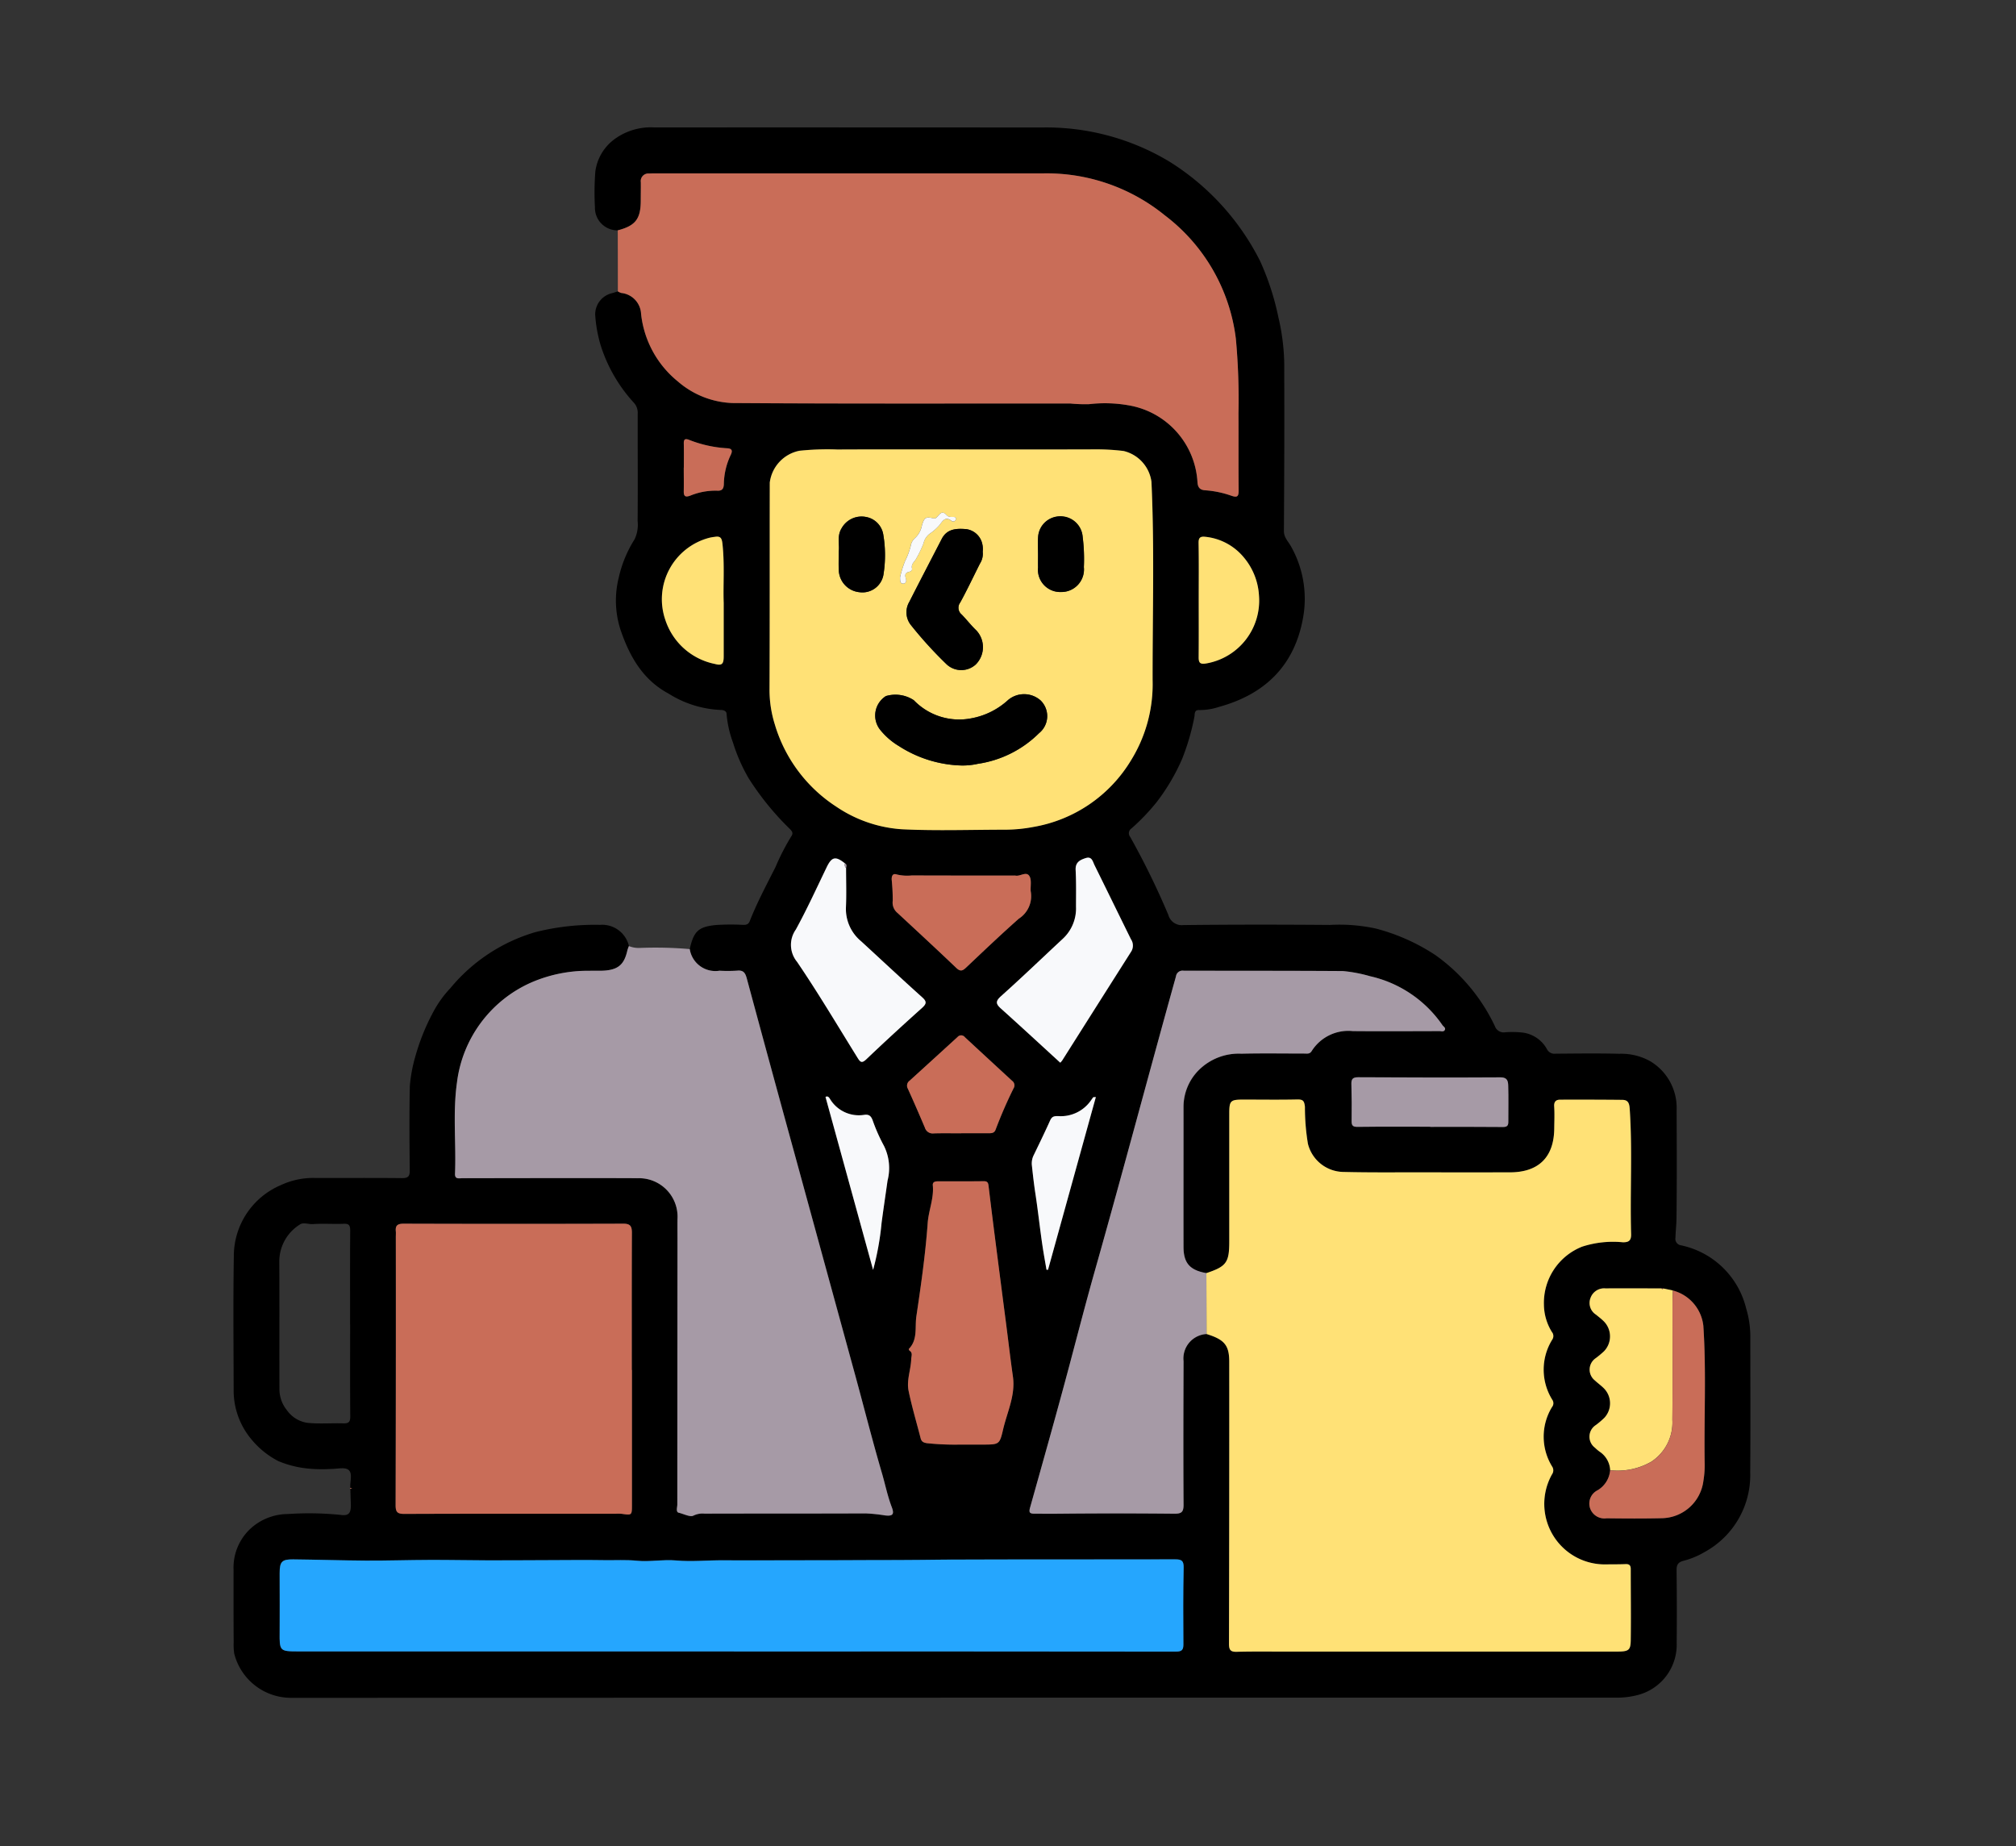 <svg xmlns="http://www.w3.org/2000/svg" xmlns:xlink="http://www.w3.org/1999/xlink" width="190" height="174" viewBox="0 0 190 174">
  <rect x="0" y="0" width="190" height="174" fill="#333333" stroke="none"/>
  <defs>
    <clipPath id="clip-path">
      <rect id="Rectángulo_377735" data-name="Rectángulo 377735" width="190" height="174" transform="translate(390 2505)" fill="none" stroke="#707070" stroke-width="1"/>
    </clipPath>
    <clipPath id="clip-path-2">
      <rect id="Rectángulo_377736" data-name="Rectángulo 377736" width="142.961" height="148" fill="none"/>
    </clipPath>
  </defs>
  <g id="Enmascarar_grupo_370" data-name="Enmascarar grupo 370" transform="translate(-390 -2505)" clip-path="url(#clip-path)">
    <g id="Grupo_1073513" data-name="Grupo 1073513" transform="translate(416.653 2511.888)">
      <g id="Grupo_1073519" data-name="Grupo 1073519" transform="translate(-4.653 5.112)">
        <g id="Grupo_1073518" data-name="Grupo 1073518" clip-path="url(#clip-path-2)">
          <path id="Trazado_822001" data-name="Trazado 822001" d="M43.006,77.448c.373-1.723.848-2.123,2.513-2.279a21.459,21.459,0,0,1,2.525-.01c.3.008.5-.059.614-.345.689-1.76,1.583-3.423,2.431-5.108A21.85,21.85,0,0,1,52.585,66.8c.178-.251.1-.431-.125-.661a26.412,26.412,0,0,1-3.9-4.791,16.2,16.2,0,0,1-1.478-3.367,10.322,10.322,0,0,1-.607-2.713c-.01-.285-.323-.367-.58-.364A10,10,0,0,1,41,53.358c-2.459-1.319-3.69-3.572-4.522-6.018a8.958,8.958,0,0,1-.162-4.917,11.492,11.492,0,0,1,1.5-3.616,3.2,3.2,0,0,0,.278-1.7c.027-3.371,0-6.742.007-10.112a1.4,1.4,0,0,0-.366-1.047,14.429,14.429,0,0,1-3.13-5.422,13.082,13.082,0,0,1-.509-2.83,2.052,2.052,0,0,1,1.6-2.072c.179-.045.354-.111.53-.167a1.433,1.433,0,0,0,.319.152,2.079,2.079,0,0,1,1.87,1.964,9.5,9.5,0,0,0,3.473,6.38,8.293,8.293,0,0,0,5.14,2.03c10.614.075,21.23.038,31.844.043a14.213,14.213,0,0,0,1.769.063,12.844,12.844,0,0,1,3.775.118,7.8,7.8,0,0,1,6.436,7.222c.028.526.247.744.723.776a9.384,9.384,0,0,1,2.456.507c.572.2.706.091.7-.5-.024-2.432,0-4.865-.016-7.3a61.819,61.819,0,0,0-.246-6.993,17.215,17.215,0,0,0-6.7-11.63,17.652,17.652,0,0,0-11.414-3.95q-18.305,0-36.61,0c-.192,0-.385.006-.577.014a.716.716,0,0,0-.779.822c.006.578,0,1.156-.006,1.733,0,1.728-.5,2.367-2.17,2.8A2.126,2.126,0,0,1,34.07,7.529a25.755,25.755,0,0,1,.041-3.392,4.524,4.524,0,0,1,1.667-2.918,5.8,5.8,0,0,1,3.9-1.211Q57.906,0,76.138.015a22.528,22.528,0,0,1,12.04,3.194A23.49,23.49,0,0,1,96.759,12.6a25.033,25.033,0,0,1,1.728,5.32,20.4,20.4,0,0,1,.547,5.126c.023,5,0,10-.031,15.006,0,.618.435,1,.686,1.47a10.054,10.054,0,0,1,1.117,6.708c-.828,4.628-3.731,7.236-7.91,8.384a5.769,5.769,0,0,1-1.867.3c-.506-.03-.413.409-.461.638a21.991,21.991,0,0,1-1.16,3.972,19.237,19.237,0,0,1-2.384,4.048,19.7,19.7,0,0,1-2.4,2.509.538.538,0,0,0-.111.783,73.187,73.187,0,0,1,3.6,7.359,1.31,1.31,0,0,0,1.419.955c4.6-.053,9.194-.049,13.791-.013a16.294,16.294,0,0,1,4.329.336,18.779,18.779,0,0,1,5.62,2.5,17.251,17.251,0,0,1,5.614,6.7.881.881,0,0,0,.983.578,8.857,8.857,0,0,1,1.654.032,3.063,3.063,0,0,1,2.273,1.563.788.788,0,0,0,.806.424c2-.014,4-.044,5.993.009a5.611,5.611,0,0,1,2.887.675,5.113,5.113,0,0,1,2.533,4.64c.014,3.4.028,6.791-.012,10.187-.008.61-.083,1.23-.1,1.848a.609.609,0,0,0,.477.69,8.012,8.012,0,0,1,6.187,5.953,9.245,9.245,0,0,1,.393,2.53c0,4.311.024,8.621-.009,12.932a8.256,8.256,0,0,1-4.3,7.5,7.587,7.587,0,0,1-1.958.816c-.576.144-.689.409-.682.94q.04,3.395.01,6.791a4.9,4.9,0,0,1-3.705,4.936,7.768,7.768,0,0,1-1.822.24Q68,147.983,5.5,148a5.521,5.521,0,0,1-5.427-4.176,5.876,5.876,0,0,1-.05-1.058c-.019-2.287-.01-4.576-.012-6.863a5,5,0,0,1,1.83-4.048,5.273,5.273,0,0,1,3.3-1.176,29.444,29.444,0,0,1,4.941.081c.8.117,1.01-.168.982-1.018-.016-.481-.03-.963-.045-1.443l.17-.041-.173-.037c-.046-.586.236-1.375-.167-1.7-.351-.286-1.1-.081-1.68-.088a13.482,13.482,0,0,1-2.089-.035,9.583,9.583,0,0,1-2.845-.706,8.028,8.028,0,0,1-2.552-2.066A7.148,7.148,0,0,1,.021,118.94c-.009-4.188-.053-8.377.017-12.565a7.259,7.259,0,0,1,4.4-6.678A7.223,7.223,0,0,1,7.72,99.01c2.718.005,5.437-.013,8.155.014.565.005.75-.142.743-.727-.029-2.647-.049-5.3.007-7.942a14.041,14.041,0,0,1,.536-2.856,20.35,20.35,0,0,1,1.655-4.1,10.217,10.217,0,0,1,1.629-2.276,16.342,16.342,0,0,1,8.021-5.283,22.922,22.922,0,0,1,6.092-.683,2.588,2.588,0,0,1,2.72,2.01,3.178,3.178,0,0,0-.144.4c-.276,1.245-.784,1.759-1.969,1.891-.524.059-1.058.014-1.587.035a13.385,13.385,0,0,0-5.516,1.109,11.9,11.9,0,0,0-6.989,9.425c-.4,2.844-.069,5.723-.184,8.584-.022.553.37.429.7.428,5.51-.006,11.021-.028,16.532,0a3.635,3.635,0,0,1,3.736,3.866c-.013.674,0,1.349-.005,2.023q-.009,12.424-.016,24.848c0,.278-.156.721.135.789.468.11,1.088.436,1.376.276a1.944,1.944,0,0,1,1.057-.192c5.053-.014,10.107,0,15.16-.021a15.159,15.159,0,0,1,1.842.187c.717.085.913-.082.646-.777-.4-1.051-.62-2.156-.936-3.23-.894-3.037-1.669-6.108-2.5-9.163Q55.738,107.115,52.851,96.6q-2.244-8.2-4.469-16.4c-.141-.52-.32-.792-.914-.727a14.136,14.136,0,0,1-1.659.006,2.443,2.443,0,0,1-2.8-2.031M57.739,69.8c.032-.162.1-.334-.105-.439-.893-.717-1.248-.631-1.727.359-.95,1.966-1.857,3.957-2.906,5.869a2.506,2.506,0,0,0,.106,3.036c2.012,2.955,3.836,6.038,5.725,9.078.251.4.4.511.818.11,1.721-1.645,3.48-3.251,5.252-4.842.432-.387.452-.6,0-1-1.933-1.735-3.829-3.512-5.742-5.269a3.948,3.948,0,0,1-1.436-3.221c.055-1.225.011-2.454.011-3.682m77.028,39.623-.186-.006c-1.754,0-3.507-.017-5.261,0a1.361,1.361,0,0,0-1.416.893,1.3,1.3,0,0,0,.515,1.58c.221.184.452.359.661.556a2.016,2.016,0,0,1,.086,2.9,9.025,9.025,0,0,1-.773.645,1.3,1.3,0,0,0-.08,2.1c.262.247.559.457.815.708a2.009,2.009,0,0,1,.09,2.8,7.494,7.494,0,0,1-.822.7,1.3,1.3,0,0,0-.072,2.135,3.835,3.835,0,0,0,.44.373,2.22,2.22,0,0,1,.99,1.751,2.421,2.421,0,0,1-1.181,1.879,1.4,1.4,0,0,0-.7,1.718,1.43,1.43,0,0,0,1.551.926c1.732.02,3.465.031,5.2-.01a4.013,4.013,0,0,0,3.922-3.527,8.621,8.621,0,0,0,.118-1.636c-.068-4.324.166-8.651-.124-12.973a3.877,3.877,0,0,0-2.874-3.32l-.89-.185m-43.058,4.289c1.683.517,2.141,1.055,2.141,2.61q0,13.293-.023,26.585c0,.564.14.768.722.753,1.395-.038,2.791-.021,4.188-.021q15.81,0,31.623,0c1.127,0,1.316-.108,1.33-1.069.034-2.239,0-4.479,0-6.718,0-.345-.147-.468-.482-.456-.6.022-1.2.02-1.8.026a5.7,5.7,0,0,1-5.139-8.485.645.645,0,0,0,.02-.724,5.366,5.366,0,0,1-.02-5.619.564.564,0,0,0,.044-.658,5.369,5.369,0,0,1-.018-5.7.6.6,0,0,0-.038-.719,5.013,5.013,0,0,1-.75-2.57,5.7,5.7,0,0,1,3.6-5.467,9.447,9.447,0,0,1,3.84-.414c.567.008.8-.163.778-.779-.111-3.939.136-7.883-.134-11.823-.038-.561-.2-.815-.715-.819q-2.924-.025-5.847-.016c-.374,0-.583.182-.553.632.045.695.014,1.4.006,2.094-.03,2.691-1.474,4.118-4.18,4.121s-5.391,0-8.086,0c-2.551,0-5.1.027-7.651-.037a3.5,3.5,0,0,1-3.3-2.662,21.109,21.109,0,0,1-.281-3.48c-.063-.58-.194-.7-.741-.686-1.684.035-3.369.011-5.054.01-1.221,0-1.334.1-1.335,1.3q-.005,6.032,0,12.065c0,1.993-.263,2.356-2.157,2.989-1.54-.265-2.148-.934-2.151-2.472-.01-4.407,0-8.815,0-13.222a4.9,4.9,0,0,1,1.425-3.422A5.341,5.341,0,0,1,95.011,87.3c1.973-.048,3.947-.01,5.921-.014.25,0,.508.07.692-.234a4.087,4.087,0,0,1,3.883-1.881c2.72.019,5.44,0,8.16,0,.177,0,.416.1.513-.128.081-.185-.126-.291-.222-.417A11.283,11.283,0,0,0,107.128,80a13.648,13.648,0,0,0-2.566-.487c-5.006-.038-10.013-.019-15.02-.034a.621.621,0,0,0-.707.534c-2.566,9.2-5.006,18.431-7.61,27.619-.85,3-1.629,6.024-2.433,9.039-1.194,4.476-2.455,8.934-3.707,13.4-.131.465-.042.574.431.579.773.008,1.545.01,2.319,0q5.417-.051,10.832,0c.681.006.887-.142.882-.858-.032-4.5-.018-9.007,0-13.51a2.309,2.309,0,0,1,2.165-2.562M68.47,30.355v-.009c-3.85,0-7.7-.012-11.55.008a25.2,25.2,0,0,0-3.576.116,3.505,3.505,0,0,0-2.8,3c-.014,6.477.006,12.954-.024,19.43a10.918,10.918,0,0,0,.5,3.363,13.964,13.964,0,0,0,5.786,7.743,12.5,12.5,0,0,0,6.166,2.133c3.263.162,6.542.036,9.814.041a14.411,14.411,0,0,0,2.618-.26,13.38,13.38,0,0,0,9.177-6.26,13.642,13.642,0,0,0,2.044-7.585c-.013-6.227.182-12.455-.108-18.68a3.452,3.452,0,0,0-2.628-2.9,20.864,20.864,0,0,0-2.5-.154c-4.307.015-8.614.008-12.922.008m-21.3,113.271v.009q20.829,0,41.658.012c.541,0,.708-.145.7-.686-.019-2.407-.027-4.816.022-7.223.014-.666-.2-.786-.813-.785-7.219.021-14.44-.006-21.659.027-1.476.007-2.952.045-4.428.039-1.824-.006-3.647.012-5.47.016s-3.642.006-5.463.009c-1.844,0-3.687.016-5.53,0-1.491-.013-3,.144-4.467.014-1.252-.111-2.472.146-3.7.024-1.032-.1-2.061-.035-3.091-.052-1.823-.03-3.647-.005-5.47,0s-3.642.022-5.463.017-3.645-.045-5.469-.04c-2.015.006-4.03.074-6.044.064-2.281-.01-4.56-.09-6.841-.114-1.084-.011-1.286.214-1.289,1.31,0,1.854.021,3.708,0,5.562-.017,1.753.006,1.795,1.731,1.795h41.08M37.558,117.1h-.016c0-4.308-.008-8.617.009-12.925,0-.6-.136-.857-.8-.854q-10.355.03-20.71,0c-.581,0-.8.174-.739.731.017.167,0,.337,0,.5q0,12.635-.02,25.27c0,.66.145.849.823.846,6.639-.026,13.278-.016,19.917-.016a4.157,4.157,0,0,1,.577.008c.956.136.956.14.956-.854V117.1m30.964,7.035c.835,0,1.509,0,2.183,0,1.461-.008,1.509-.018,1.833-1.42.381-1.648,1.178-3.217.927-4.989-.239-1.686-.436-3.379-.654-5.069q-.469-3.642-.942-7.283c-.238-1.856-.473-3.713-.694-5.572-.037-.3-.072-.494-.448-.489-1.443.018-2.888.012-4.332.012-.267,0-.513.057-.481.384.119,1.223-.4,2.352-.483,3.562-.212,2.936-.633,5.861-1.066,8.776-.154,1.029.147,2.194-.709,3.072-.018.019.021.136.062.162.33.21.169.518.161.789-.027,1.008-.455,2-.249,3,.311,1.5.752,2.977,1.134,4.464.083.322.27.422.611.471a25.611,25.611,0,0,0,3.146.129M10.995,112.8c0-2.937-.012-5.875.01-8.812,0-.482-.081-.684-.615-.661-.96.042-1.928-.041-2.884.031-.429.032-.927-.2-1.263.05a4.111,4.111,0,0,0-1.921,3.434c.023,4.045,0,8.089.013,12.134a3.149,3.149,0,0,0,.7,1.912,2.868,2.868,0,0,0,1.957,1.2c1.12.112,2.259.014,3.388.047.516.015.635-.173.631-.668-.024-2.889-.012-5.779-.012-8.668M77.929,88.149a1.836,1.836,0,0,0,.188-.218q3.256-5.138,6.512-10.277a1.068,1.068,0,0,0-.039-1.146c-1.146-2.322-2.281-4.65-3.429-6.973-.168-.34-.244-.855-.825-.672-.539.171-1,.392-.957,1.13.061,1.152.031,2.308.035,3.463a3.906,3.906,0,0,1-1.25,3.018c-1.936,1.8-3.845,3.636-5.816,5.4-.535.479-.5.729-.016,1.167,1.876,1.687,3.728,3.4,5.6,5.11m-2.792-16.18c-.027-.478.1-1.051-.119-1.409-.3-.483-.881.064-1.338-.05a.331.331,0,0,0-.072,0c-3.221,0-6.443,0-9.664-.012a4.182,4.182,0,0,1-1.423-.089c-.376-.13-.5.128-.483.485a19.621,19.621,0,0,1,.1,1.984,1.258,1.258,0,0,0,.452,1.159c1.848,1.717,3.7,3.426,5.525,5.17.381.364.592.3.932-.02,1.641-1.553,3.276-3.115,4.97-4.611a2.524,2.524,0,0,0,1.121-2.607M112.8,94.181v.013c2.282,0,4.565-.013,6.847.012.4,0,.509-.14.509-.49,0-1.13.025-2.26-.01-3.389-.013-.4-.055-.8-.712-.8-4.469.027-8.938.014-13.408-.009-.5,0-.676.142-.661.648.035,1.153.04,2.308.022,3.461-.006.431.1.571.564.566,2.282-.029,4.565-.013,6.847-.013m-44.2.622v-.011q1.3,0,2.6,0c.275,0,.526-.017.643-.336a41.876,41.876,0,0,1,1.695-3.9.52.52,0,0,0-.133-.7q-2.232-2.05-4.453-4.111a.444.444,0,0,0-.691-.027Q66,87.785,63.732,89.839a.578.578,0,0,0-.169.759c.553,1.219,1.084,2.447,1.608,3.678a.764.764,0,0,0,.821.535c.865-.027,1.732-.008,2.6-.008M46.205,44.827c-.067-1.578.1-3.567-.114-5.557-.06-.563-.181-.768-.723-.68a4.849,4.849,0,0,0-.494.083,5.982,5.982,0,0,0-4.168,7.752,6.2,6.2,0,0,0,4.667,4.143c.665.182.829.009.83-.713,0-1.54,0-3.079,0-5.029m44.769-.315h0c0,1.8.01,3.609-.006,5.414,0,.538.134.694.719.592a6.012,6.012,0,0,0,4.966-6.406,6.119,6.119,0,0,0-1.434-3.593,5.418,5.418,0,0,0-3.658-1.937c-.454-.043-.606.1-.6.591.033,1.78.013,3.56.013,5.341M60.286,107.675a26.19,26.19,0,0,0,.8-4.435c.176-1.331.376-2.658.563-3.987a4.714,4.714,0,0,0-.334-3.261,16.366,16.366,0,0,1-1.076-2.432c-.155-.4-.342-.56-.789-.5A3.173,3.173,0,0,1,56.2,91.525c-.1-.154-.213-.256-.4-.15l4.486,16.3M81.278,91.387c-.2.012-.236,0-.246.017-.086.114-.165.232-.249.347a3.456,3.456,0,0,1-3.04,1.432c-.451-.013-.614.056-.785.434-.49,1.089-1.012,2.163-1.532,3.238a1.728,1.728,0,0,0-.179.962c.1.891.2,1.786.332,2.667.257,1.673.432,3.357.686,5.03.108.717.241,1.43.363,2.146l.144,0,4.506-16.27M42.449,32.059h-.006c0,.746.01,1.492,0,2.237-.008.476.15.581.609.414a6.253,6.253,0,0,1,2.53-.47c.474.03.625-.173.64-.631a6.572,6.572,0,0,1,.638-2.715c.212-.43.131-.631-.346-.652a11.507,11.507,0,0,1-3.568-.791c-.409-.155-.509-.028-.5.371.019.745.005,1.491.005,2.236" transform="translate(0 0)"/>
          <path id="Trazado_822002" data-name="Trazado 822002" d="M62.5,12.854c1.671-.434,2.166-1.073,2.17-2.8,0-.578.012-1.156.006-1.734a.716.716,0,0,1,.779-.822c.192-.007.385-.014.577-.014q18.305,0,36.61,0a17.647,17.647,0,0,1,11.414,3.951,17.214,17.214,0,0,1,6.7,11.63,61.945,61.945,0,0,1,.246,6.992c.013,2.433-.009,4.865.015,7.3.006.587-.129.7-.7.5a9.309,9.309,0,0,0-2.456-.507c-.475-.032-.694-.25-.723-.777a7.8,7.8,0,0,0-6.436-7.221,12.863,12.863,0,0,0-3.775-.118,14.092,14.092,0,0,1-1.769-.063c-10.614-.006-21.23.031-31.844-.043a8.3,8.3,0,0,1-5.141-2.03,9.5,9.5,0,0,1-3.473-6.38,2.079,2.079,0,0,0-1.87-1.964,1.437,1.437,0,0,1-.32-.152q0-2.872-.009-5.745" transform="translate(-26.28 -3.146)" fill="#c96d58"/>
          <path id="Trazado_822003" data-name="Trazado 822003" d="M58.146,133.429a2.443,2.443,0,0,0,2.8,2.031,14.276,14.276,0,0,0,1.659-.006c.594-.065.773.206.913.726q2.214,8.206,4.469,16.4,2.878,10.52,5.762,21.038c.835,3.054,1.61,6.126,2.5,9.163.316,1.074.532,2.18.936,3.231.267.694.071.862-.646.777A15.042,15.042,0,0,0,74.7,186.6c-5.053.021-10.107.008-15.16.022a1.943,1.943,0,0,0-1.057.191c-.288.16-.908-.166-1.376-.276-.291-.068-.134-.511-.134-.789q.005-12.424.016-24.848c0-.674-.008-1.349,0-2.022a3.634,3.634,0,0,0-3.736-3.866c-5.511-.026-11.021,0-16.532,0-.331,0-.723.125-.7-.428.115-2.861-.221-5.74.184-8.584a11.894,11.894,0,0,1,6.989-9.426,13.394,13.394,0,0,1,5.516-1.109c.529-.021,1.063.024,1.586-.035,1.186-.132,1.694-.646,1.97-1.892a3.136,3.136,0,0,1,.144-.4,2.477,2.477,0,0,0,1.032.174,37.469,37.469,0,0,1,4.7.11" transform="translate(-15.139 -55.981)" fill="#a69aa6"/>
          <path id="Trazado_822004" data-name="Trazado 822004" d="M18.988,221.243l.173.036-.171.041-.033-.038.031-.039" transform="translate(-7.97 -93.021)" fill="#c96d58"/>
          <path id="Trazado_822005" data-name="Trazado 822005" d="M158.219,174.438c1.894-.632,2.157-1,2.157-2.988q0-6.032,0-12.065c0-1.2.114-1.3,1.335-1.3,1.685,0,3.37.026,5.054-.01.546-.012.677.106.741.687a21.108,21.108,0,0,0,.281,3.48,3.5,3.5,0,0,0,3.3,2.661c2.549.065,5.1.033,7.651.038q4.043.007,8.086,0c2.707,0,4.151-1.429,4.18-4.121.008-.7.039-1.4-.006-2.094-.03-.45.178-.63.553-.632q2.924-.012,5.848.016c.52,0,.676.258.715.819.27,3.94.023,7.884.134,11.823.017.617-.212.786-.778.779a9.447,9.447,0,0,0-3.84.414,5.7,5.7,0,0,0-3.6,5.467,5,5,0,0,0,.749,2.57.6.6,0,0,1,.038.719,5.367,5.367,0,0,0,.019,5.7.564.564,0,0,1-.044.658,5.364,5.364,0,0,0,.02,5.619.644.644,0,0,1-.02.724,5.7,5.7,0,0,0,5.139,8.484c.6-.006,1.2,0,1.8-.025.336-.013.483.111.482.456,0,2.239.031,4.479,0,6.718-.014.961-.2,1.069-1.331,1.069q-15.811,0-31.623,0c-1.4,0-2.792-.016-4.187.021-.582.016-.723-.189-.722-.753q.033-13.292.024-26.585c0-1.555-.458-2.093-2.141-2.61q-.007-2.871-.013-5.741" transform="translate(-66.523 -66.462)" fill="#ffe176"/>
          <path id="Trazado_822006" data-name="Trazado 822006" d="M105.125,52.369c4.307,0,8.614.008,12.922-.008a20.875,20.875,0,0,1,2.5.154,3.452,3.452,0,0,1,2.628,2.9c.289,6.226.1,12.454.108,18.681a13.64,13.64,0,0,1-2.044,7.585,13.384,13.384,0,0,1-9.177,6.261,14.461,14.461,0,0,1-2.618.26c-3.272,0-6.55.122-9.814-.041a12.493,12.493,0,0,1-6.165-2.132,13.961,13.961,0,0,1-5.786-7.743,10.918,10.918,0,0,1-.5-3.363c.03-6.476.01-12.953.024-19.43a3.5,3.5,0,0,1,2.8-3,25.189,25.189,0,0,1,3.575-.118c3.85-.019,7.7-.007,11.55-.007Zm-.1,29.773a6.528,6.528,0,0,0,1.787-.148,10.3,10.3,0,0,0,5.761-2.886,2.064,2.064,0,0,0,.16-3.076,2.344,2.344,0,0,0-3.075-.05,6.965,6.965,0,0,1-3.484,1.728,5.93,5.93,0,0,1-5.4-1.709,3.142,3.142,0,0,0-2.634-.389,2.166,2.166,0,0,0-.536,3.179,6.61,6.61,0,0,0,1.761,1.529,11.446,11.446,0,0,0,5.656,1.823m2.246-20.135a2.162,2.162,0,0,0-.108-.968,1.8,1.8,0,0,0-1.444-1.161c-.9-.073-1.806-.052-2.308.92-1.021,1.976-2.05,3.948-3.056,5.931a1.932,1.932,0,0,0,.178,2.224,38.17,38.17,0,0,0,3.342,3.669,2.026,2.026,0,0,0,2.738.012,2.309,2.309,0,0,0,.048-3.222c-.487-.462-.9-1-1.369-1.485a.821.821,0,0,1-.14-1.136c.659-1.2,1.24-2.44,1.856-3.662a1.712,1.712,0,0,0,.263-1.122M93.7,61.971c0,.683-.025,1.239.005,1.791a2.159,2.159,0,0,0,1.958,2.06,2.008,2.008,0,0,0,2.265-1.749,11.568,11.568,0,0,0-.04-3.737,2.009,2.009,0,0,0-1.649-1.611,2.151,2.151,0,0,0-2.264,1.064c-.461.737-.187,1.541-.275,2.181m18.782.3h0c0,.408-.008.817,0,1.225a2.1,2.1,0,0,0,2.164,2.309,2.128,2.128,0,0,0,2.154-2.345,16.846,16.846,0,0,0-.114-2.855,2.047,2.047,0,0,0-2.081-1.909,2.026,2.026,0,0,0-2.115,1.919c-.042.549-.007,1.1-.007,1.656M99.476,64.433c.011.3-.009.575.282.581s.337-.268.268-.478c-.112-.344-.068-.555.317-.635.151-.031.294-.162.261-.3-.11-.459.264-.654.409-.962a10.392,10.392,0,0,0,.677-1.419,1.532,1.532,0,0,1,.626-.938,4.641,4.641,0,0,0,.857-.757c.323-.409.552-.894,1.181-.409a.253.253,0,0,0,.388-.191c.03-.207-.169-.188-.306-.194-.193-.008-.4.011-.541-.146-.488-.54-.655-.118-1,.217-.252.242-.888-.334-1.187.27a2.319,2.319,0,0,0-.172.473,2.172,2.172,0,0,1-.7,1.227,1.221,1.221,0,0,0-.355.693,6.931,6.931,0,0,1-.522,1.407,9.745,9.745,0,0,0-.485,1.564" transform="translate(-36.654 -22.013)" fill="#ffe176"/>
          <path id="Trazado_822007" data-name="Trazado 822007" d="M50.33,241.533H9.25c-1.726,0-1.749-.042-1.732-1.8.018-1.853-.006-3.708,0-5.562,0-1.1.2-1.321,1.288-1.31,2.281.023,4.56.1,6.841.114,2.015.009,4.029-.058,6.044-.064,1.823-.005,3.646.035,5.469.04s3.642-.013,5.463-.017,3.648-.03,5.471,0c1.029.017,2.059-.05,3.09.052,1.227.121,2.448-.135,3.7-.024,1.47.13,2.975-.028,4.467-.015,1.843.016,3.687,0,5.53,0q2.731,0,5.463-.009c1.823,0,3.647-.023,5.47-.016,1.477.005,2.953-.032,4.428-.039,7.219-.033,14.44-.006,21.659-.027.614,0,.827.118.814.785-.049,2.407-.041,4.815-.023,7.223,0,.541-.162.687-.7.686q-20.828-.023-41.657-.012Z" transform="translate(-3.16 -97.906)" fill="#25a6fe"/>
          <path id="Trazado_822008" data-name="Trazado 822008" d="M48.649,192.053v12.708c0,.994,0,.99-.956.854a4.155,4.155,0,0,0-.577-.008c-6.639,0-13.278-.01-19.917.016-.678,0-.825-.187-.823-.846q.038-12.635.02-25.269c0-.169.013-.338,0-.505-.057-.558.158-.733.739-.731q10.355.032,20.71,0c.666,0,.8.258.8.855-.018,4.308-.01,8.616-.01,12.925Z" transform="translate(-11.09 -74.954)" fill="#c96d58"/>
          <path id="Trazado_822009" data-name="Trazado 822009" d="M146.129,165.634q.007,2.871.013,5.741a2.308,2.308,0,0,0-2.165,2.562c-.014,4.5-.029,9.007,0,13.511.005.716-.2.865-.882.858q-5.415-.053-10.832,0c-.774.007-1.546,0-2.319,0-.473,0-.562-.114-.431-.579,1.252-4.46,2.514-8.919,3.707-13.4.8-3.014,1.583-6.04,2.433-9.039,2.6-9.188,5.044-18.42,7.609-27.619a.622.622,0,0,1,.708-.535c5.007.014,10.013,0,15.02.034a13.612,13.612,0,0,1,2.566.487,11.281,11.281,0,0,1,6.831,4.627c.1.126.3.232.222.417-.1.223-.336.128-.514.128-2.72.007-5.44.023-8.16,0a4.085,4.085,0,0,0-3.883,1.881c-.184.3-.442.234-.692.234-1.974,0-3.948-.034-5.921.014a5.34,5.34,0,0,0-4.041,1.558,4.906,4.906,0,0,0-1.426,3.422c.005,4.408-.01,8.815,0,13.222,0,1.538.61,2.206,2.151,2.472" transform="translate(-54.433 -57.658)" fill="#a69aa6"/>
          <path id="Trazado_822010" data-name="Trazado 822010" d="M114.645,196.183a25.612,25.612,0,0,1-3.146-.129c-.341-.048-.528-.148-.611-.471-.382-1.487-.824-2.963-1.134-4.465-.207-1,.221-2,.248-3,.008-.27.169-.579-.161-.788-.041-.026-.081-.143-.063-.162.857-.878.556-2.042.709-3.072.434-2.915.854-5.84,1.066-8.776.088-1.21.6-2.339.483-3.562-.032-.327.213-.384.481-.384,1.444,0,2.888.006,4.332-.012.375,0,.412.191.447.489.221,1.859.457,3.715.694,5.572q.466,3.642.942,7.283c.218,1.689.415,3.382.654,5.068.251,1.773-.545,3.342-.927,4.989-.325,1.4-.371,1.413-1.833,1.421-.674,0-1.347,0-2.183,0" transform="translate(-46.122 -72.048)" fill="#c96d58"/>
          <path id="Trazado_822011" data-name="Trazado 822011" d="M222.47,205.934a2.22,2.22,0,0,0-.99-1.752,3.883,3.883,0,0,1-.44-.372,1.3,1.3,0,0,1,.073-2.135,7.548,7.548,0,0,0,.821-.7,2.009,2.009,0,0,0-.09-2.8c-.257-.252-.554-.461-.815-.708a1.3,1.3,0,0,1,.08-2.1,9.021,9.021,0,0,0,.773-.644,2.016,2.016,0,0,0-.087-2.9c-.209-.2-.439-.373-.661-.557a1.3,1.3,0,0,1-.515-1.58,1.361,1.361,0,0,1,1.417-.893c1.754-.013,3.507,0,5.261,0,.06.078.121.091.185.006l.891.185c-.01.409-.031.818-.031,1.226,0,3.659.022,7.317-.013,10.976a4.421,4.421,0,0,1-1.99,3.939,6.367,6.367,0,0,1-3.871.8" transform="translate(-92.716 -79.376)" fill="#ffe176"/>
          <path id="Trazado_822012" data-name="Trazado 822012" d="M95.857,119.787c0,1.227.043,2.457-.012,3.682a3.951,3.951,0,0,0,1.436,3.221c1.914,1.757,3.809,3.534,5.743,5.269.447.4.427.611,0,1-1.772,1.59-3.531,3.2-5.252,4.842-.42.4-.567.294-.819-.11-1.888-3.039-3.713-6.122-5.724-9.078a2.505,2.505,0,0,1-.106-3.035c1.048-1.913,1.955-3.9,2.905-5.869.479-.991.835-1.076,1.728-.359a.41.41,0,0,0,.105.439" transform="translate(-38.117 -49.981)" fill="#f8f9fb"/>
          <path id="Trazado_822013" data-name="Trazado 822013" d="M130.131,138.08c-1.868-1.71-3.721-3.423-5.6-5.11-.487-.438-.519-.688.016-1.167,1.972-1.763,3.88-3.6,5.816-5.4a3.9,3.9,0,0,0,1.249-3.018c0-1.155.026-2.312-.035-3.463-.039-.738.417-.96.957-1.13.58-.183.656.332.824.672,1.148,2.322,2.283,4.65,3.429,6.973a1.067,1.067,0,0,1,.039,1.146q-3.261,5.136-6.511,10.278a1.954,1.954,0,0,1-.189.218" transform="translate(-52.203 -49.93)" fill="#f8f9fb"/>
          <path id="Trazado_822014" data-name="Trazado 822014" d="M222.46,206.08a6.367,6.367,0,0,0,3.871-.8,4.421,4.421,0,0,0,1.99-3.939c.035-3.659.01-7.317.013-10.976,0-.409.02-.817.031-1.226a3.876,3.876,0,0,1,2.873,3.32c.29,4.321.056,8.649.125,12.973a8.716,8.716,0,0,1-.118,1.636,4.015,4.015,0,0,1-3.922,3.527c-1.731.041-3.464.03-5.2.009a1.429,1.429,0,0,1-1.551-.925,1.4,1.4,0,0,1,.7-1.718,2.419,2.419,0,0,0,1.181-1.878" transform="translate(-92.706 -79.522)" fill="#c96d58"/>
          <path id="Trazado_822015" data-name="Trazado 822015" d="M120.143,123.013a2.524,2.524,0,0,1-1.121,2.607c-1.693,1.5-3.328,3.058-4.97,4.61-.339.321-.551.384-.931.02-1.822-1.743-3.677-3.452-5.525-5.169a1.259,1.259,0,0,1-.453-1.16,19.433,19.433,0,0,0-.1-1.983c-.013-.358.108-.616.483-.486a4.181,4.181,0,0,0,1.423.09c3.221.015,6.443.01,9.664.011a.3.3,0,0,1,.072,0c.457.114,1.04-.433,1.338.05.221.358.092.932.119,1.409" transform="translate(-45.006 -51.043)" fill="#c96d58"/>
          <path id="Trazado_822016" data-name="Trazado 822016" d="M189.233,159.125c-2.283,0-4.566-.016-6.848.013-.465.006-.57-.135-.564-.566.017-1.153.013-2.308-.022-3.461-.016-.506.158-.651.661-.649,4.469.023,8.939.036,13.408.009.657,0,.7.4.712.8.035,1.129.007,2.26.01,3.39,0,.35-.107.494-.509.49-2.282-.025-4.565-.012-6.847-.012v-.013" transform="translate(-76.437 -64.944)" fill="#a69aa6"/>
          <path id="Trazado_822017" data-name="Trazado 822017" d="M114.651,156.882c-.866,0-1.733-.019-2.6.008a.765.765,0,0,1-.822-.535c-.523-1.232-1.055-2.459-1.608-3.678a.576.576,0,0,1,.169-.759q2.262-2.055,4.517-4.117a.444.444,0,0,1,.691.026q2.223,2.059,4.453,4.112a.52.52,0,0,1,.133.7,41.877,41.877,0,0,0-1.695,3.9c-.117.318-.369.336-.643.336q-1.3,0-2.6,0v.011" transform="translate(-46.06 -62.079)" fill="#c96d58"/>
          <path id="Trazado_822018" data-name="Trazado 822018" d="M75.51,72.81c0,1.948,0,3.488,0,5.028,0,.722-.166.895-.831.713a6.2,6.2,0,0,1-4.667-4.143,5.983,5.983,0,0,1,4.168-7.752,5,5,0,0,1,.494-.083c.541-.088.662.117.722.68.213,1.989.048,3.979.115,5.557" transform="translate(-29.304 -27.982)" fill="#ffe176"/>
          <path id="Trazado_822019" data-name="Trazado 822019" d="M156.965,72.5c0-1.78.02-3.561-.013-5.341-.009-.486.144-.633.6-.591a5.418,5.418,0,0,1,3.658,1.939,6.117,6.117,0,0,1,1.434,3.592,6.012,6.012,0,0,1-4.967,6.407c-.584.1-.723-.054-.718-.593.016-1.8.006-3.609.006-5.413Z" transform="translate(-65.99 -27.984)" fill="#ffe176"/>
          <path id="Trazado_822020" data-name="Trazado 822020" d="M100.769,173.934l-4.486-16.3c.189-.106.3,0,.4.15a3.173,3.173,0,0,0,3.249,1.536c.447-.06.633.1.789.5a16.386,16.386,0,0,0,1.076,2.431,4.711,4.711,0,0,1,.334,3.261c-.186,1.329-.387,2.657-.563,3.987a26.123,26.123,0,0,1-.8,4.435" transform="translate(-40.482 -66.259)" fill="#f8f9fb"/>
          <path id="Trazado_822021" data-name="Trazado 822021" d="M135.862,157.686l-4.506,16.27-.144,0c-.122-.715-.255-1.429-.363-2.146-.253-1.673-.428-3.357-.685-5.03-.136-.881-.235-1.776-.332-2.667a1.732,1.732,0,0,1,.178-.962c.52-1.075,1.043-2.149,1.533-3.238.17-.377.334-.446.784-.434a3.457,3.457,0,0,0,3.041-1.432c.084-.115.163-.234.249-.347.009-.013.046,0,.246-.017" transform="translate(-54.583 -66.299)" fill="#f8f9fb"/>
          <path id="Trazado_822022" data-name="Trazado 822022" d="M73.237,53.379c0-.745.013-1.492-.005-2.236-.01-.4.09-.526.5-.371a11.507,11.507,0,0,0,3.568.791c.477.021.558.222.346.652a6.572,6.572,0,0,0-.638,2.715c-.015.457-.166.661-.64.631a6.253,6.253,0,0,0-2.53.47c-.459.167-.617.063-.609-.414.014-.745,0-1.491,0-2.237h.006" transform="translate(-30.788 -21.32)" fill="#c96d58"/>
          <path id="Trazado_822023" data-name="Trazado 822023" d="M99.539,120.129a.41.41,0,0,1-.105-.439c.207.1.137.276.105.439" transform="translate(-41.799 -50.324)" fill="#a69aa6"/>
          <path id="Trazado_822024" data-name="Trazado 822024" d="M232.4,188.812c-.064.085-.126.072-.185-.006l.185.006" transform="translate(-97.636 -79.383)" fill="#c96d58"/>
          <path id="Trazado_822025" data-name="Trazado 822025" d="M112.255,98.883A11.453,11.453,0,0,1,106.6,97.06a6.6,6.6,0,0,1-1.761-1.529,2.166,2.166,0,0,1,.536-3.179,3.144,3.144,0,0,1,2.634.389,5.931,5.931,0,0,0,5.4,1.709,6.965,6.965,0,0,0,3.484-1.728,2.344,2.344,0,0,1,3.075.05,2.063,2.063,0,0,1-.16,3.076,10.289,10.289,0,0,1-5.761,2.886,6.483,6.483,0,0,1-1.787.149" transform="translate(-43.882 -38.754)"/>
          <path id="Trazado_822026" data-name="Trazado 822026" d="M116.639,67.445a1.711,1.711,0,0,1-.263,1.122c-.616,1.222-1.2,2.464-1.856,3.662a.821.821,0,0,0,.14,1.136c.471.482.882,1.023,1.369,1.485a2.309,2.309,0,0,1-.048,3.223,2.026,2.026,0,0,1-2.738-.013,38.1,38.1,0,0,1-3.342-3.669,1.931,1.931,0,0,1-.178-2.224c1.006-1.984,2.035-3.955,3.056-5.932.5-.972,1.407-.993,2.308-.92a1.794,1.794,0,0,1,1.444,1.161,2.159,2.159,0,0,1,.108.967" transform="translate(-46.02 -27.451)"/>
          <path id="Trazado_822027" data-name="Trazado 822027" d="M98.43,66.57c.088-.64-.186-1.444.275-2.181a2.152,2.152,0,0,1,2.264-1.064,2.009,2.009,0,0,1,1.649,1.611,11.552,11.552,0,0,1,.04,3.737,2.008,2.008,0,0,1-2.265,1.749,2.159,2.159,0,0,1-1.958-2.06c-.03-.552-.005-1.108-.005-1.791" transform="translate(-41.381 -26.613)"/>
          <path id="Trazado_822028" data-name="Trazado 822028" d="M130.834,66.867c0-.552-.035-1.107.008-1.656a2.106,2.106,0,0,1,4.2-.011,16.79,16.79,0,0,1,.114,2.856A2.128,2.128,0,0,1,133,70.4a2.1,2.1,0,0,1-2.164-2.309c-.009-.408,0-.817,0-1.225h0" transform="translate(-55.003 -26.611)"/>
          <path id="Trazado_822029" data-name="Trazado 822029" d="M108.4,68.762a9.745,9.745,0,0,1,.484-1.564,6.931,6.931,0,0,0,.522-1.407,1.221,1.221,0,0,1,.355-.693,2.172,2.172,0,0,0,.7-1.227,2.319,2.319,0,0,1,.172-.473c.3-.6.936-.028,1.188-.27.348-.334.515-.756,1-.217.142.157.348.138.541.146.137.006.336-.013.306.194a.253.253,0,0,1-.388.191c-.629-.485-.858,0-1.181.409a4.641,4.641,0,0,1-.857.757,1.532,1.532,0,0,0-.626.938,10.392,10.392,0,0,1-.677,1.419c-.145.308-.519.5-.409.962.034.141-.11.272-.261.3-.385.081-.429.291-.317.635.069.21.025.484-.268.478s-.271-.28-.282-.581" transform="translate(-45.576 -26.342)" fill="#f8f9fb"/>
        </g>
      </g>
    </g>
  </g>
</svg>
